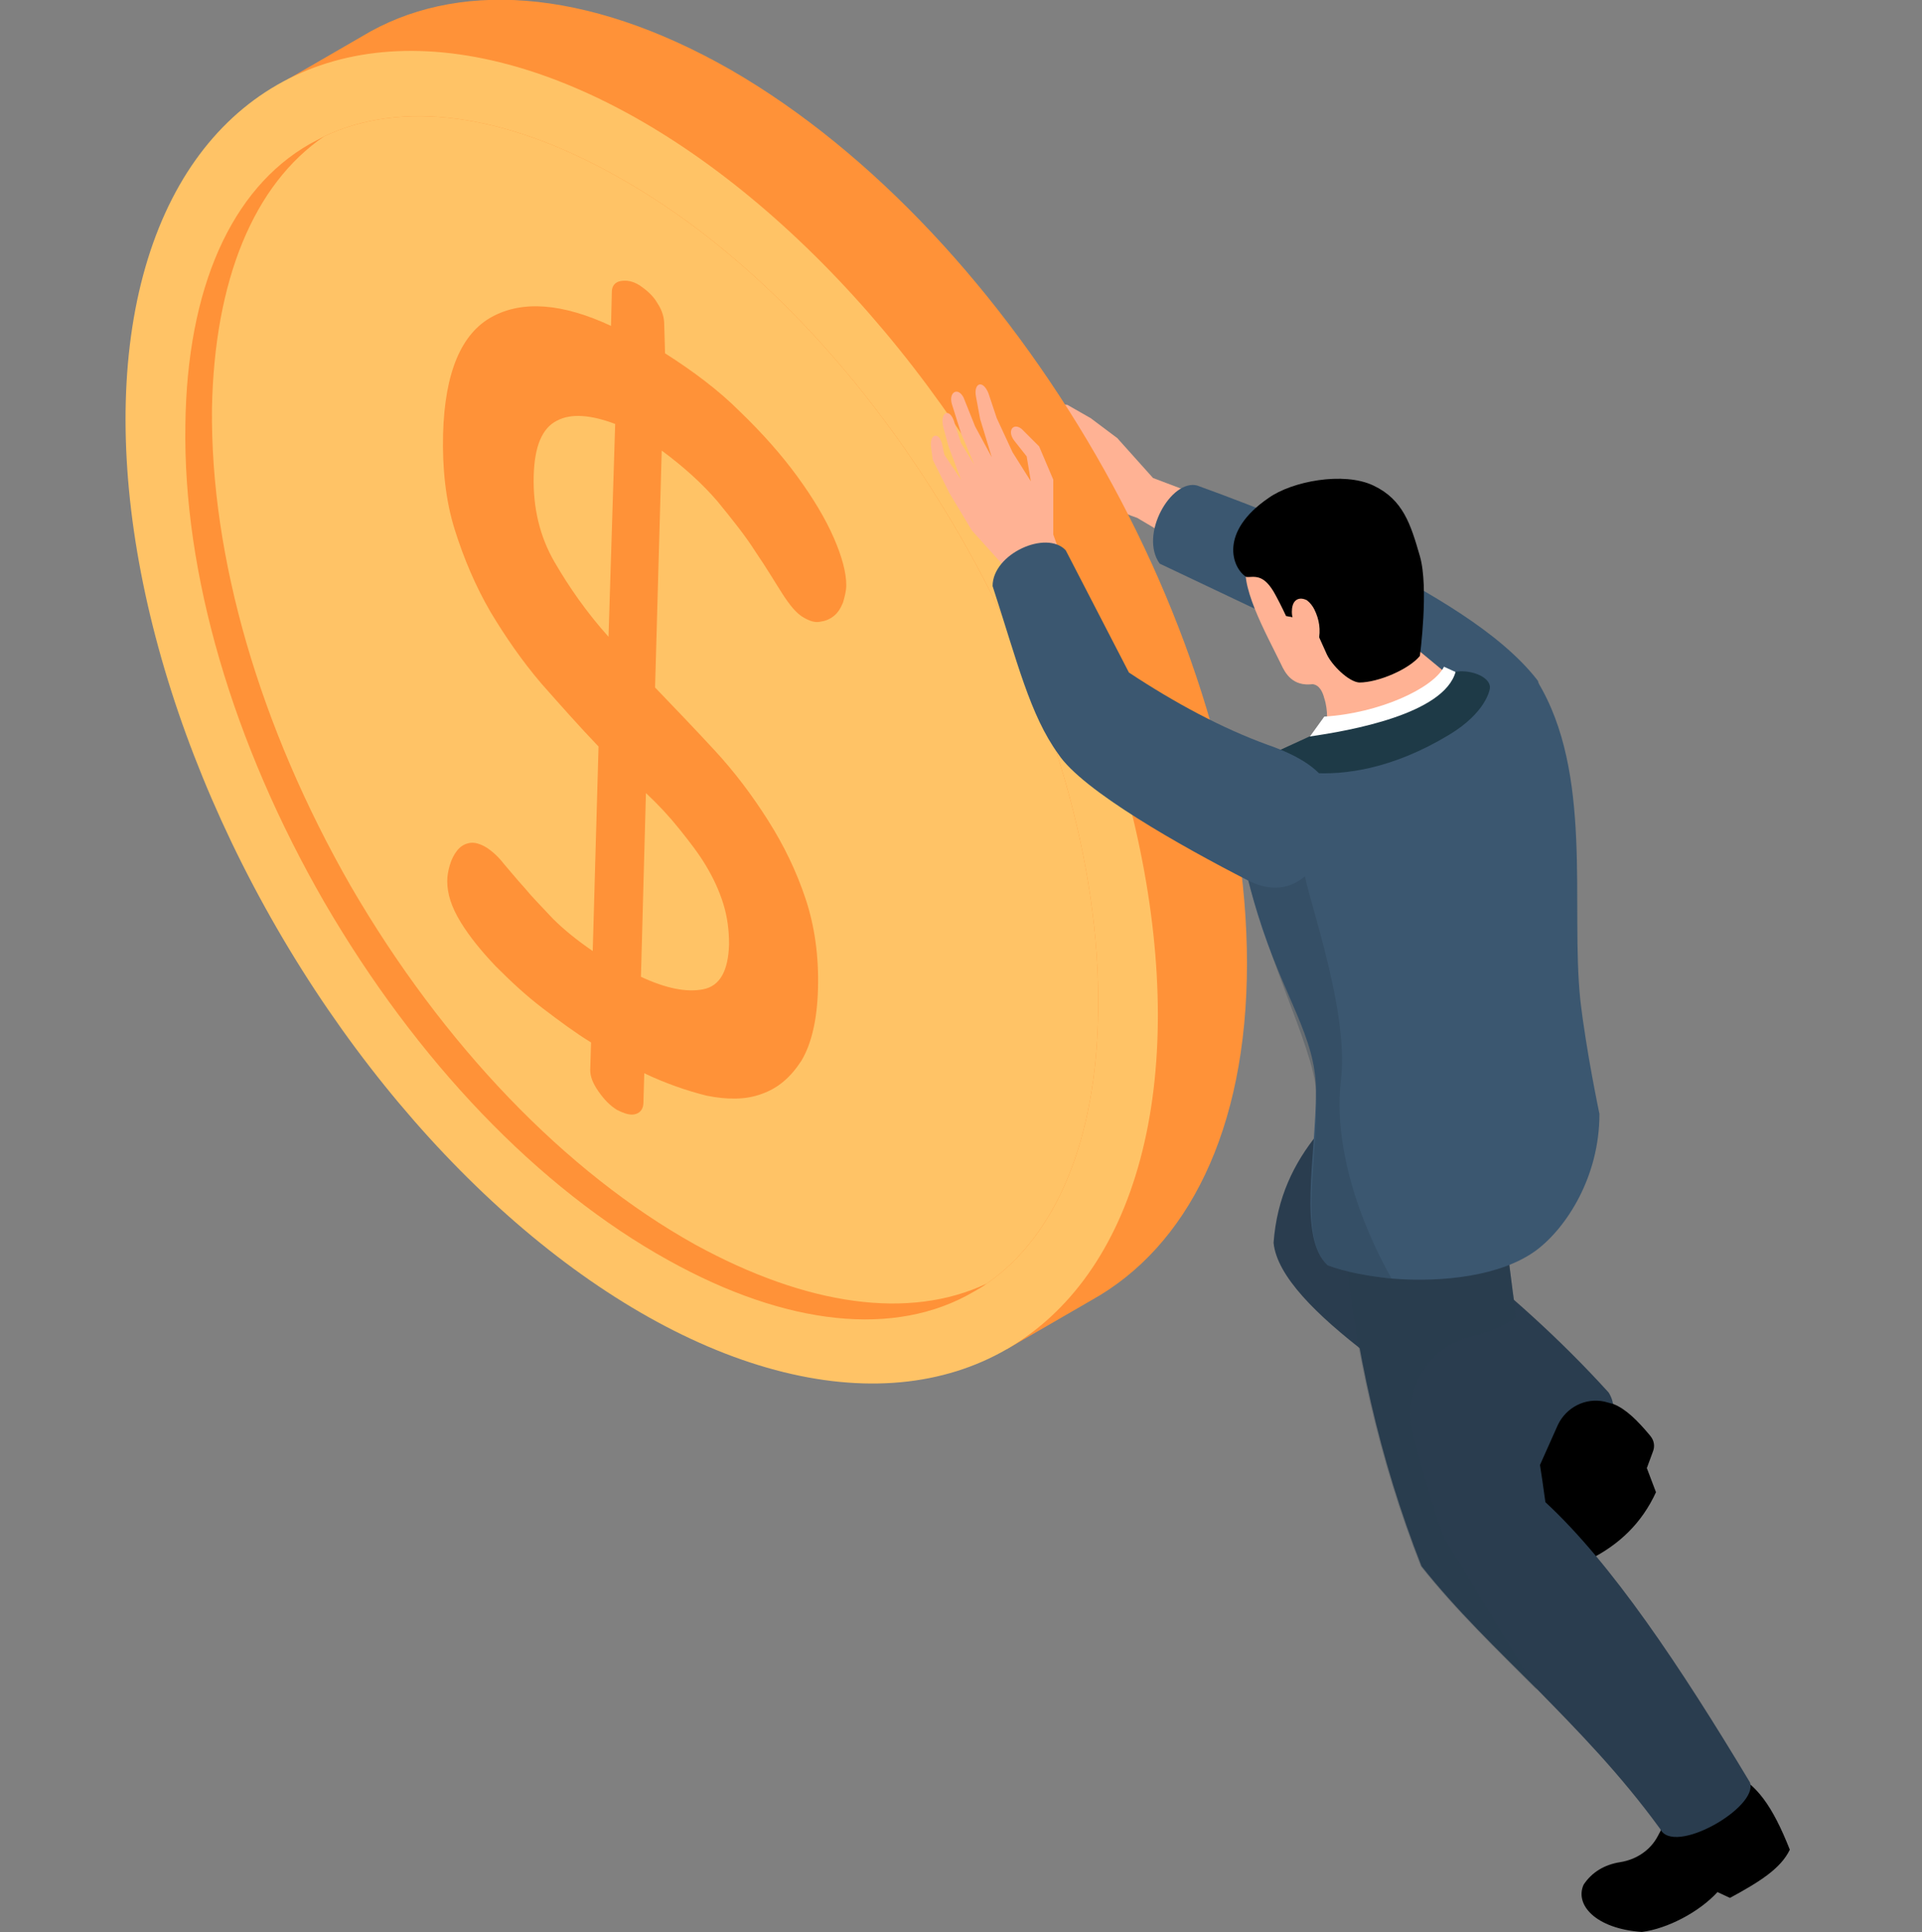 <?xml version="1.0" encoding="utf-8"?>
<!-- Generator: Adobe Illustrator 24.0.0, SVG Export Plug-In . SVG Version: 6.00 Build 0)  -->
<svg version="1.1" id="Layer_1" xmlns="http://www.w3.org/2000/svg" xmlns:xlink="http://www.w3.org/1999/xlink" x="0px" y="0px"
	 viewBox="0 0 231.2 232.4" style="enable-background:new 0 0 231.2 232.4;" xml:space="preserve">
<rect x="0" y="0" width="231.2" height="232.4" fill="#808080" stroke="none"/>
<style type="text/css">
	.st0{fill:#FFB294;}
	.st1{fill:#FF9238;}
	.st2{fill:#FFC366;}
	.st3{fill:#3B5770;}
	.st4{fill:#2A3D4F;}
	.st5{opacity:0.3;fill:#2A3D4F;}
	.st6{fill:#FFFFFF;}
	.st7{fill:#1E3A47;}
</style>
<title>4</title>
<g>
	<path class="st0" d="M125,55.3c0.1,0,3,0.5,3,0.5l2.4,2.3l0.8,0.8c1.6,1.6,3.5,2.7,5.6,3.4l4.9,2.9l2.3-5.7l-5.3-2l-4.3-4.8
		l-3.2-2.4l-2.8-1.6l-5.5-0.5c-1,0-1,1.1-0.2,1.1l-0.7,0.3c-0.8,0.3-0.3,1.4,0.3,1.3h0.8c-0.6,0.4-0.5,1.2,0.4,1.3l2,0.1L128,53
		l1,0.8l-3.7-0.4C123.5,53.2,123.3,54.9,125,55.3z"/>
	<g>
		<path class="st1" d="M33.3,10.3l87.8,152l10.2-5.9c11.5-6.4,18.7-20.4,18.7-40.5c0-39.6-27.8-87.7-62.1-107.5
			C70.4-1.6,54.7-2.4,43.5,4.4C43.5,4.4,33.3,10.3,33.3,10.3z"/>
		<ellipse transform="matrix(0.866 -0.5 0.5 0.866 -32.814 50.138)" class="st2" cx="77.2" cy="86.3" rx="50.7" ry="87.8"/>
		<path class="st1" d="M37.3,17.3c0.6-0.3,1.1-0.6,1.7-0.9c9.3-4.4,21.6-2.8,35,4.7c15.7,8.7,30.3,24,41.4,43.2
			c11,19.1,17,39.5,16.7,57.4c-0.2,15.3-5,26.9-13.4,32.7c-0.5,0.4-1.1,0.7-1.6,1c-9.4,5.5-22.5,4.1-36.7-3.8
			c-15.7-8.7-30.3-24-41.4-43.1c-11-19.1-17-39.5-16.7-57.4C22.5,34.7,27.8,22.7,37.3,17.3z"/>
		<path class="st2" d="M39,16.4c9.3-4.4,21.6-2.8,35,4.7c15.7,8.7,30.3,24,41.4,43.2c11,19.1,17,39.5,16.7,57.4
			c-0.2,15.3-5,26.9-13.4,32.7c-9.3,4.4-21.6,2.7-35.1-4.7c-15.6-8.7-30.3-24-41.4-43.1C31.2,87.4,25.3,67,25.5,49.1
			C25.8,33.7,30.5,22.2,39,16.4z"/>
		<g>
			<path class="st1" d="M80,42.5c3.3,2.1,6.4,4.4,9,7c2.7,2.6,5,5.2,6.9,7.8c1.9,2.6,3.4,5.1,4.4,7.4c1,2.3,1.5,4.2,1.5,5.7
				c0,0.7-0.2,1.4-0.4,2.1c-0.3,0.7-0.6,1.2-1.1,1.6c-0.5,0.4-1,0.6-1.7,0.7c-0.6,0.1-1.2-0.1-1.9-0.5c-0.9-0.5-1.7-1.5-2.6-2.9
				c-0.9-1.4-1.9-3.1-3.2-5c-1.2-1.9-2.8-3.9-4.6-6.1c-1.8-2.1-4-4.1-6.7-6.1l-0.8,28.5c2.4,2.5,4.8,5,7.2,7.6
				c2.4,2.6,4.5,5.4,6.4,8.4c1.9,3,3.4,6.1,4.5,9.4c1.1,3.3,1.6,6.9,1.5,10.8c-0.1,3.8-0.8,6.7-2,8.7c-1.3,2-2.8,3.3-4.8,4
				c-1.9,0.7-4.1,0.7-6.6,0.2c-2.4-0.6-5-1.5-7.5-2.7l-0.1,3.5c0,0.7-0.3,1.2-0.9,1.4c-0.6,0.2-1.3,0-2.3-0.5
				c-0.8-0.5-1.5-1.2-2.2-2.2c-0.7-1-1-1.8-1-2.6l0.1-3.3c-1.8-1.1-3.7-2.5-5.8-4.1c-2.1-1.6-3.9-3.3-5.7-5.1
				c-1.7-1.8-3.1-3.5-4.2-5.3c-1.1-1.8-1.6-3.4-1.6-4.9c0-0.6,0.1-1.2,0.3-1.9c0.2-0.7,0.5-1.3,0.9-1.8c0.4-0.5,0.9-0.8,1.5-0.9
				c0.6-0.1,1.3,0.1,2.1,0.6c0.6,0.4,1.3,1,2,1.9c0.7,0.8,1.5,1.8,2.5,2.9c0.9,1.1,2.1,2.3,3.4,3.7c1.3,1.3,2.9,2.6,4.8,3.9
				l0.7-24.6c-2.3-2.4-4.6-5-6.9-7.6c-2.3-2.7-4.3-5.6-6.1-8.6c-1.8-3.1-3.2-6.4-4.3-9.9c-1.1-3.5-1.5-7.4-1.4-11.5
				c0.2-7.4,2.2-12.1,5.9-14.1c3.7-2,8.5-1.6,14.3,1.1l0.1-4.1c0-0.7,0.4-1.2,1.1-1.3c0.7-0.1,1.4,0,2.2,0.5
				c0.9,0.6,1.7,1.3,2.2,2.2c0.6,0.9,0.8,1.8,0.8,2.5L80,42.5z M87.7,113.6c0-1.7-0.2-3.3-0.7-4.9c-0.5-1.6-1.2-3.1-2.1-4.6
				c-0.9-1.5-2-2.9-3.2-4.4c-1.2-1.5-2.5-2.9-4-4.3l-0.6,22.1c3,1.4,5.5,1.9,7.5,1.5C86.6,118.6,87.6,116.8,87.7,113.6z M64.2,57.2
				c-0.1,3.8,0.7,7.3,2.5,10.4c1.8,3.1,3.9,6.1,6.5,9L74,51c-2.9-1.1-5.3-1.3-7-0.4C65.2,51.5,64.3,53.7,64.2,57.2z"/>
		</g>
	</g>
	<path class="st3" d="M139.5,67.8c-2.5-3.5,1.4-10.2,4.5-9.4c8,2.9,15.4,5.9,20.8,9.1c6.7,3.6,15.6,8.4,20.2,14.4
		c2.1,7.7-0.9,12.9-5.8,14.2L161,78L139.5,67.8z"/>
	<path class="st0" d="M121.8,72.1l-1.3-4.3l-3.6-4l-2.7-4.5l-2-4l-0.2-1.5c-0.2-1.6,0.9-1.9,1.3-0.5l0.3,1.4l2,3l-1.5-4l-0.6-2.2
		c-0.5-1.8,0.6-2.5,1.2-1l0.9,2.8l1.6,2.6l-1.6-3.8l-1.1-3.5c-0.4-1.4,0.7-2.1,1.4-0.8l1.4,3.5l2,3.7l-1.4-4.6l-0.5-2.7
		c-0.3-1.6,0.8-2.1,1.5-0.4l1,3l1.9,4.1l2.2,3.5l-0.5-3L122,53c-0.9-1.2-0.1-2.2,0.9-1.4l2.1,2.1l1.7,4v6.6l1.9,5.3L121.8,72.1z"/>
	<path class="st4" d="M168.5,127c-7.1,6-14.5,11.6-15.3,22.5c0.8,8,18.9,18.7,32.2,27.8c3.5,2.2,10.9-5.4,8.1-9.8
		c-5.9-6.5-12.3-12.2-19.1-17.5l6.4-11L168.5,127z"/>
	<path d="M185.6,182.3l-0.7-5.3l2.5-5.6c1-2.1,3.3-3.3,5.6-2.8l1.1,0.3c1.5,0.6,2.9,2,4.4,3.8c0.5,0.6,0.6,1.3,0.3,2l-0.7,1.9
		l1.1,2.9c-1.7,3.7-4.4,6.3-8,8.1L185.6,182.3z"/>
	<path d="M197.4,212.5l3.5,5.6l-1.5,2.8c-0.9,1.7-2.6,2.8-4.5,3.1c-1.9,0.3-3.4,1.2-4.4,2.7c-1.1,2.4,1.4,5.3,7,5.7
		c3.1-0.4,6.9-2.4,9.1-4.8l1.5,0.7c3.5-1.9,6.1-3.5,7.2-5.8c-2.1-5.3-4-7.9-7-9.3l-4.9-4.9L197.4,212.5z"/>
	<path class="st4" d="M199.7,220c-4.8-6.6-9.9-11.8-14.7-16.7c-5-5-9.8-9.6-14-14.9c-5.1-13-8-26.2-9.3-39.6c-0.1-1-0.2-2-0.3-3.1
		l19.4-2.1c0,0.6,0.1,1.1,0.1,1.7c0.3,4.5,0.9,8.9,1.5,13.2c1.1,7.5,2.5,14.8,3.5,22.2c7.9,7.3,16.2,19.7,24.6,33.7
		C211.6,217.4,201.3,223.3,199.7,220z"/>
	<path class="st5" d="M184.9,203.3c-5-5-9.8-9.6-14-14.9c-5.1-13-8-26.2-9.3-39.6l19-4l0.3,0.5c0.3,4.5,0.9,8.9,1.5,13.2
		c-1.7,1.1-3.6,1.9-5.4,2.3c-5.2,1.2-8.3,6.5-7,11.7c1.1,4.3,2.3,8.5,3.7,12.4L184.9,203.3z"/>
	<path class="st3" d="M192.4,134c0,7.6-4,13.7-7.6,16.4c-4.2,3.1-11.3,3.9-17.4,3.4c-2.9-0.3-5.6-0.8-7.7-1.6
		c-3.6-3.3-1.4-13.1-1.4-21c0-6.5-3.9-11.2-7-21.2c-1.2-3.9-2.3-8.5-3-14.3l7-3.9l22.5-10.6c2.2,0,3.1-0.1,7.1,0.7
		c6.8,11.1,4,26.9,5.2,38.4C190.8,126.4,192.4,134,192.4,134z"/>
	<path class="st5" d="M167.4,153.8c-2.9-0.3-5.6-0.8-7.7-1.6c-3.6-3.3-1-13.1-1.4-21c-0.3-5.3-6.4-16.6-9-28.8
		c1.5-1.5,8.1,1.6,7.6,2.1c-0.6,0.7,5.5,16.4,4.4,25.4C160,140.9,166.6,152.4,167.4,153.8z"/>
	<g>
		<path class="st0" d="M156.6,59.7c-5.5,0.5-6.9,2.7-6.5,7.6c-1.3,2.7,2.2,8.9,4,12.6c0.5,1.1,1.4,2.7,3.8,2.4
			c0.8,0.1,1.2,0.9,1.4,1.7c0.5,1.5,0.3,3.2,0.3,3.2c6.5-0.5,11.9-2,13.9-6.6l-2.9-2.4l-4.8-18.6H156.6z"/>
		<path d="M149.9,69.4c0.9,0.1,2.1-0.6,3.6,2.3c0.6,1.1,1.2,2.4,1.2,2.4l3.1,0.6l1.8,4c0.6,1.3,2.6,3.3,3.9,3.4c2.3,0,6-1.6,7.3-3.2
			c0,0,1.1-8.2,0-12c-1.1-3.8-2-6.8-5.6-8.5c-3.6-1.7-9.8-0.5-12.6,1.5C146.6,64,148.2,68.3,149.9,69.4z"/>
		<path class="st0" d="M155.8,75.3c-0.2-0.5-0.4-1.1-0.4-1.7c0-0.5,0.1-1.1,0.5-1.4c0.4-0.3,0.9-0.2,1.3,0c0.4,0.3,0.7,0.7,0.9,1.1
			c0.6,1.2,0.8,2.5,0.5,3.8c-0.1,0.4-0.3,0.8-0.7,0.8c-0.4,0.1-0.7-0.3-0.9-0.6c-0.6-0.8-1.1-1.7-1.6-2.6L155.8,75.3z"/>
	</g>
	<path class="st6" d="M156.2,90.5l3.1-4.3c6.6-0.4,13.1-3.4,14.4-6l3.5,1.6l-7.3,6.4L156.2,90.5z"/>
	<path class="st7" d="M151.4,91.4c0,0,9.3,5.2,22.9-3c4.5-2.7,4.9-5.5,4.9-5.5c0.3-1.3-2-2.4-4.1-2.1c-1.4,5.1-12.7,7.1-17.6,7.8
		L151.4,91.4z"/>
	<path class="st3" d="M119.4,70.5c3,9.2,4.5,15.5,7.9,20.2c2.9,4.4,14.8,11.1,22.8,15.2c3.9,2,7.2,0.5,9.1-3.6l1.2-1.9
		c1.8-6.6-3.6-9.3-7.9-10.8c-5.5-2-11.1-5-16.7-8.7l-7.6-14.7C125.9,63.7,119.4,66.6,119.4,70.5z"/>
</g>
</svg>
